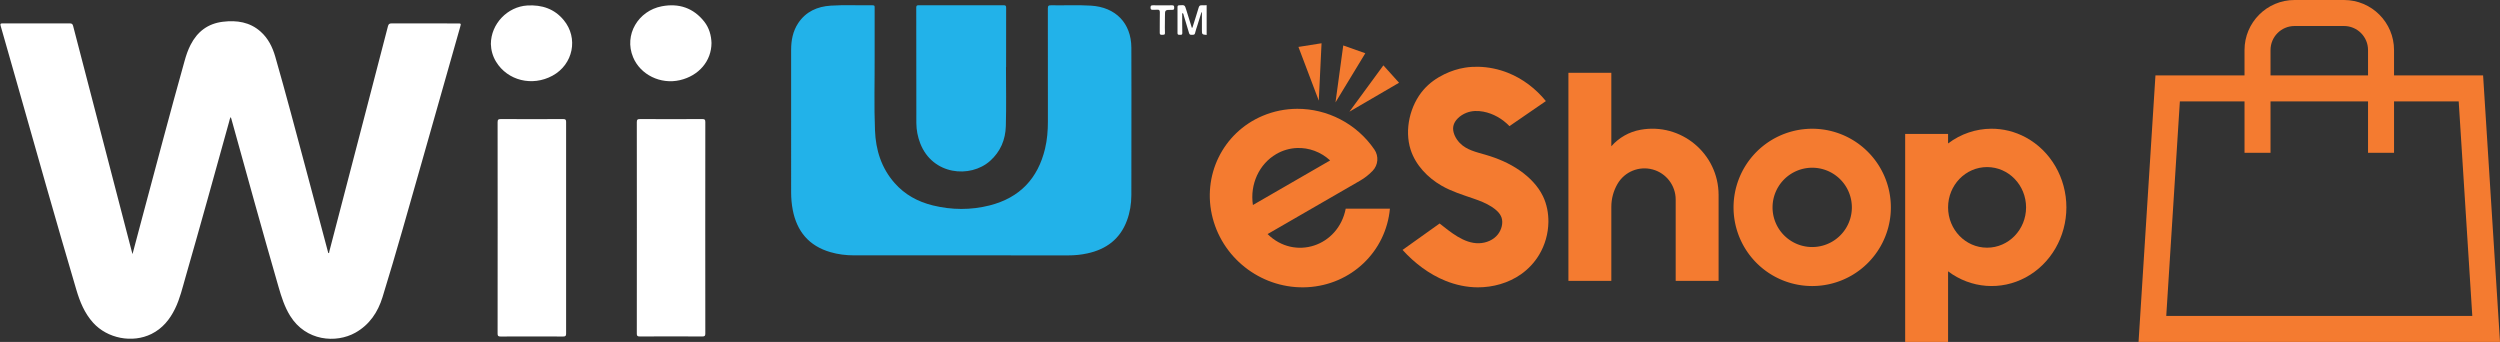 <?xml version="1.0" encoding="UTF-8" standalone="no"?>
<!-- Created by ERK -->

<svg
   width="1922.811mm"
   height="263mm"
   viewBox="0 0 1922.811 263"
   version="1.1"
   id="svg1"
   inkscape:version="1.3.2 (091e20e, 2023-11-25, custom)"
   xml:space="preserve"
   sodipodi:docname="wiiueshop-w.svg"
   xmlns:inkscape="http://www.inkscape.org/namespaces/inkscape"
   xmlns:sodipodi="http://sodipodi.sourceforge.net/DTD/sodipodi-0.dtd"
   xmlns="http://www.w3.org/2000/svg"
   xmlns:svg="http://www.w3.org/2000/svg"><rect x="0" y="0" width="1922.811" height="263" fill="#333333" stroke="none"/><sodipodi:namedview
     id="namedview1"
     pagecolor="#ffffff"
     bordercolor="#000000"
     borderopacity="0.25"
     inkscape:showpageshadow="2"
     inkscape:pageopacity="0.0"
     inkscape:pagecheckerboard="true"
     inkscape:deskcolor="#d1d1d1"
     inkscape:document-units="mm"
     inkscape:zoom="0.2911843"
     inkscape:cx="3609.3979"
     inkscape:cy="592.40831"
     inkscape:window-width="2560"
     inkscape:window-height="1351"
     inkscape:window-x="-9"
     inkscape:window-y="-9"
     inkscape:window-maximized="1"
     inkscape:current-layer="svg1" /><defs
     id="defs1"><marker
       id="DistanceX"
       orient="auto"
       refX="0"
       refY="0"
       style="overflow:visible"><path
         d="M 3,-3 -3,3 M 0,-5 V 5"
         style="stroke:#000000;stroke-width:0.5"
         id="path1" /></marker><pattern
       id="Hatch"
       patternUnits="userSpaceOnUse"
       width="8"
       height="8"
       x="0"
       y="0"><path
         d="M8 4 l-4,4"
         stroke="#000000"
         stroke-width="0.25"
         linecap="square"
         id="path2" /><path
         d="M6 2 l-4,4"
         stroke="#000000"
         stroke-width="0.25"
         linecap="square"
         id="path3" /><path
         d="M4 0 l-4,4"
         stroke="#000000"
         stroke-width="0.25"
         linecap="square"
         id="path4" /></pattern><symbol
       id="*Model_Space" /><symbol
       id="*Paper_Space" /><symbol
       id="*Paper_Space0" /></defs><g
     id="g15"
     inkscape:label="WiiU"
     transform="matrix(1.768,0,0,1.768,734.595,-775.436)"><g
       id="g2"
       inkscape:label="Logo"
       transform="matrix(0.265,0,0,0.265,-464.434,410.039)"
       style="fill:#22b2e9;fill-opacity:1"><path
         style="fill:#22b2e9;fill-opacity:1"
         d="m 1887.1,576.8 h -215.2 c -15.5,0 -30.9,-1.9 -45.9,-6.4 -42.3,-12.5 -65.7,-41.7 -73.8,-84.2 -2.2,-11.7 -3.2,-23.5 -3.2,-35.3 V 166.2 c 0,-19.1 3.3,-37.5 13.9,-53.8 15,-23 37.4,-33.2 63.9,-34.9 27.3,-1.8 54.7,-0.3 82,-0.7 4.2,-0.1 3.8,2.3 3.8,5 0,32.6 -0.1,65.1 0,97.7 0.2,49.3 -1.3,98.6 0.7,147.8 1.5,38.8 12.4,74.8 38.4,104.9 20,23.2 45.5,37.4 75,44.8 37,9.2 74.2,9.5 111.1,0 59.4,-15.4 94.7,-54.2 108.6,-113.4 4.2,-17.9 5.6,-36.1 5.6,-54.4 -0.1,-75.4 0,-150.8 -0.1,-226.2 0,-5.1 1.4,-6.3 6.3,-6.2 25.9,0.5 51.9,-0.9 77.8,0.7 48.7,2.9 79.2,35 79.5,83.9 0.3,59.7 0.1,119.5 0.1,179.2 0,38.7 0.1,77.3 -0.1,116 -0.1,17.3 -2.7,34.4 -8.7,50.7 -13.3,36.7 -40.2,57.4 -77.5,65.6 -12.4,2.8 -25.1,4 -37.8,4 -68.2,-0.1 -136.3,-0.1 -204.4,-0.1 z"
         transform="matrix(0.838,0,0,0.821,185.335,53.382)"
         id="path2-5"
         inkscape:label="LogoOuter" /><path
         style="fill:#22b2e9;fill-opacity:1"
         d="m 1969.9,200.3 c 0,39.3 0.8,78.7 -0.3,118 -0.7,27 -10.4,51.1 -30.9,69.7 -38.8,35.2 -112.9,28.3 -136.9,-35.4 -4.9,-13 -7.4,-26.5 -7.5,-40.3 -0.1,-77 -0.1,-153.9 -0.2,-230.9 0,-3.6 1,-4.7 4.6,-4.7 55.5,0.1 111.1,0.1 166.6,0 4,0 4.9,1.2 4.9,5 -0.1,39.5 -0.1,79 -0.1,118.6 z"
         transform="matrix(0.838,0,0,0.821,185.335,53.382)"
         id="path4-5"
         inkscape:label="LogoInner" /></g><g
       id="g5"
       inkscape:label="Wii TM"
       transform="matrix(0.265,0,0,0.265,-464.434,410.039)"><g
         id="g3"
         inkscape:label="Wii"
         style="fill:#ffffff"><path
           style="display:inline;fill:#ffffff"
           d="m 258.8,574.3 c 6.3,-24.2 12.2,-47 18.2,-69.9 27.7,-105.5 54.9,-211.1 83.8,-316.3 3,-11.1 6.6,-22 11.8,-32.3 13.2,-26.3 33.8,-42.5 63.4,-46.1 27.1,-3.3 52.6,0.5 73.7,19.7 14.8,13.4 23.2,30.8 28.6,49.6 20.9,74.2 40.1,148.8 59.7,223.3 14.8,56.4 29.4,112.8 44.1,169.1 0.1,0.3 0.3,0.6 0.5,1 2.1,-0.2 1.4,-2.1 1.7,-3.2 24,-93.9 47.9,-187.7 71.9,-281.6 14.4,-56.3 28.8,-112.6 43,-168.9 1.1,-4.3 2.7,-5.7 7.3,-5.7 43,0.2 86,0.1 129.1,0.1 7.1,0 7,0 5.1,7 -25.1,90.3 -50.1,180.7 -75.4,271 -25.2,89.9 -49.7,180.1 -76.8,269.5 -9.1,29.9 -25.4,55 -53.2,70.9 -37.7,21.5 -96.9,17 -127.7,-33.7 -11,-18.1 -17.1,-38 -22.8,-58.1 -31.6,-111.6 -61.9,-223.6 -92.3,-335.6 -0.3,-1.2 -0.7,-2.3 -1.2,-3.8 -2.1,3.2 -2.4,6.5 -3.3,9.6 -28.1,103.4 -56.1,206.8 -85.2,310 -6.1,21.6 -11,43.5 -20.8,63.9 -10.3,21.4 -24.4,39.2 -46.1,50.2 -37.5,18.9 -86.4,9 -114.2,-22.4 -17,-19.2 -26,-42.1 -33,-66.2 C 108.4,506.4 69.9,366.9 31.1,227.4 20.9,191 10.8,154.4 0.5,117.9 -0.7,113.7 0.2,113 4.3,113 c 43.9,0.1 87.8,0.1 131.7,0 4.2,0 5.5,1.5 6.5,5.3 31.2,122.7 62.5,245.4 93.8,368.1 7,27.5 14,54.9 21,82.4 0.3,1.4 0.7,2.7 1.5,5.5 z"
           transform="matrix(0.838,0,0,0.821,185.335,53.382)"
           id="path1-1"
           sodipodi:nodetypes="ccccccccccccccscccccccccccccccccccccc"
           inkscape:label="W" /><path
           style="fill:#ffffff"
           d="m 974.1,521.1 c 0,-70.2 0.1,-140.3 -0.1,-210.5 0,-5 1.3,-6.3 6.3,-6.3 40.7,0.2 81.5,0.2 122.2,0 4.7,0 5.7,1.4 5.7,5.9 -0.1,141 -0.1,282.1 0,423.1 0,4.6 -1.2,5.8 -5.8,5.8 -40.9,-0.2 -81.8,-0.2 -122.7,0 -4.7,0 -5.7,-1.4 -5.7,-5.9 0.1,-70.7 0.1,-141.4 0.1,-212.1 z m 272.7,0 c 0,-70.2 0.1,-140.3 -0.1,-210.5 0,-5.1 1.3,-6.3 6.3,-6.3 40.6,0.2 81.1,0.2 121.7,0 4.5,0 6.2,0.7 6.2,5.8 -0.2,141 -0.1,282.1 0,423.1 0,4.6 -1.2,5.8 -5.8,5.8 -40.9,-0.2 -81.8,-0.2 -122.7,0 -4.8,0 -5.7,-1.4 -5.7,-5.9 0.2,-70.6 0.1,-141.3 0.1,-212 z"
           transform="matrix(0.838,0,0,0.821,185.335,53.382)"
           id="path3-7"
           inkscape:label="ii" /><path
           style="display:inline;fill:#ffffff"
           d="m 960.8,154.3 c 0.1,-40.6 32.7,-74.7 71.4,-77.1 28.6,-1.7 53.1,6.7 71.3,29.2 29.2,36 18.5,88.8 -22,111.2 -39.7,22 -88,9.8 -110.5,-27.9 -6.9,-11.4 -9.9,-23.9 -10.2,-35.4 z m 432.2,-2.2 c -0.1,36.2 -24.8,65.6 -61.8,74.4 -37.9,9 -77.5,-10.7 -91.8,-45.9 -18.3,-44.8 10.2,-92.9 56.3,-101.8 33.4,-6.5 62,3.3 83.2,30.8 9.7,12.7 13.6,27.6 14.1,42.5 z"
           transform="matrix(0.838,0,0,0.821,185.335,53.382)"
           id="path5"
           sodipodi:nodetypes="cccccccccccc"
           inkscape:label="dotdot" /></g><g
         id="g4"
         inkscape:label="TM"
         style="fill:#ffffff"><path
           style="fill:#ffffff"
           d="m 2281.2,110.9 c 0,7 -0.3,13.9 0.1,20.9 0.2,4.7 -2.6,3.8 -5.4,4 -2.9,0.1 -4.9,0 -4.8,-4 0.2,-13.6 -0.1,-27.2 0.2,-40.7 0.1,-4.5 -1.4,-5.9 -5.6,-5.4 -2.4,0.3 -4.9,-0.1 -7.3,0.1 -3.4,0.2 -5.4,-0.1 -5.4,-4.5 0,-4.5 2.2,-4.5 5.5,-4.5 12.2,0.1 24.4,0.2 36.6,0 3.6,-0.1 4.3,1.3 4.3,4.6 0,3.3 -0.7,5 -4.3,4.5 -0.3,-0.1 -0.7,0 -1,0 -12.8,0.1 -12.8,0.1 -12.8,12.7 -0.1,4 -0.1,8.1 -0.1,12.3 z"
           transform="matrix(0.838,0,0,0.821,185.335,53.382)"
           id="path7"
           sodipodi:nodetypes="scccsccsccscccs"
           inkscape:label="T" /><path
           style="display:inline;fill:#ffffff"
           d="m 2363,136.1 c -9.3,-0.9 -9.3,-0.9 -9.3,-10.7 V 91 c -0.3,-0.1 -0.6,-0.1 -0.9,-0.2 -2.5,8.3 -5.1,16.7 -7.6,25 -1.7,5.5 -3.6,10.9 -4.9,16.5 -1,4.4 -4.1,3.3 -6.9,3.5 -2.9,0.3 -4.2,-0.9 -5,-3.8 -3.3,-11.7 -6.8,-23.4 -10.3,-35 -0.5,-1.6 -0.5,-3.4 -2,-4.6 -1.7,0.9 -1,2.5 -1,3.7 0,12 -0.1,24 0.2,36 0.1,3.3 -1.2,3.9 -4,3.7 -2.4,-0.2 -5.4,0.9 -5.4,-3.5 0.1,-17.4 0.1,-34.8 0,-52.2 0,-2.5 1.1,-3.2 3.5,-3.3 10.8,-0.7 10.7,-0.8 13.8,9.6 3.5,11.8 7.2,23.6 10.8,35.5 1.9,-0.4 1.6,-2 2,-3.2 3.8,-12.5 7.8,-24.9 11.4,-37.4 1,-3.5 2.6,-4.8 6.2,-4.5 3.1,0.3 6.2,-0.1 9.4,-0.2 z"
           transform="matrix(0.838,0,0,0.821,185.335,53.382)"
           id="path6"
           sodipodi:nodetypes="csccccccccscccccccccccc"
           inkscape:label="M" /></g></g></g><g
     id="g14"
     inkscape:label="eShop"
     style="display:inline;stroke:none;stroke-opacity:1"
     transform="translate(930,-0.472)"><path
       d="m 67.728,84.159 c -9.009,0.026 -18.08,1.793 -26.705,5.454 C 10.359,102.629 -5.787,135.823 2.734,168.309 11.254,200.795 41.976,223.178 75.58,221.37 c 33.605,-1.809 60.368,-27.286 63.442,-60.397 h -33.999 c -5.681,29.088 -39.305,40.015 -60.082,19.526 l 71.202,-41.108 c 3.556,-2.053 6.799,-4.605 9.631,-7.577 4.229,-4.439 4.783,-11.229 1.327,-16.294 C 113.372,95.397 90.752,84.093 67.728,84.159 Z M 67.547,114.312 c 9.091,-0.356 18.253,2.909 25.487,9.554 l -59.388,34.287 c -2.424,-15.916 4.779,-31.582 18.043,-39.239 4.974,-2.872 10.404,-4.388 15.858,-4.602 z"
       style="fill:#f47b30;stroke:none;stroke-width:0.945;stroke-linecap:round;stroke-opacity:1"
       id="path11"
       inkscape:label="e" /><path
       id="path17"
       style="fill:#f47b30;fill-opacity:1;stroke:none;stroke-width:0.945;stroke-linecap:round;stroke-opacity:1"
       d="m -214.375,188.83 c 8.143,6.315 18.69,15.527 30.332,15.179 5.457,-0.163 11.153,-2.426 14.592,-6.916 2.78,-3.631 4.084,-8.718 2.736,-12.768 -1.165,-3.502 -4.313,-6.228 -7.6,-8.35 -4.541,-2.932 -9.348,-4.711 -14.229,-6.397 -8.168,-2.823 -16.544,-5.388 -24.21,-9.777 -10.775,-6.17 -20.146,-15.943 -23.927,-27.828 -4.855,-15.261 -0.494,-34.004 9.996,-46.052 4.434,-5.093 9.964,-8.99 15.972,-11.904 5.038,-2.443 10.412,-4.195 15.914,-5.067 3.331,-0.528 6.709,-0.734 10.088,-0.668 7.809,0.153 15.626,1.759 22.893,4.649 11.416,4.539 21.472,12.245 29.19,21.749 l -28.02,19.258 c -5.372,-5.61 -12.449,-9.706 -20.088,-11.143 -4.336,-0.816 -8.853,-0.774 -13.157,0.949 -4.643,1.859 -9.038,5.674 -9.925,10.194 -0.861,4.384 1.58,9.431 4.9,12.901 5.28,5.518 12.787,7.046 19.95,9.146 9.393,2.753 18.196,6.488 26.152,12.009 7.422,5.15 14.107,11.855 17.977,19.936 2.909,6.074 4.228,12.927 4.141,19.749 -0.113,8.858 -2.596,17.666 -7.123,25.212 -3.551,5.918 -8.359,11.06 -14.013,15.028 -9.524,6.683 -21.448,10.035 -33.129,10.012 -8.547,-0.017 -16.963,-1.84 -24.822,-5 -12.71,-5.111 -23.963,-13.72 -33.085,-23.776 z"
       transform="translate(391.602,-16.459)"
       sodipodi:nodetypes="cssssssssssssccsssssssssssscc"
       inkscape:label="S" /><path
       id="path29"
       style="fill:#f47b30;fill-opacity:1;stroke:none;stroke-width:0.945;stroke-linecap:round;stroke-opacity:1"
       d="m -115.291,72.931 h 33.001 l -5.56e-4,56.5 c 5.795,-6.617 13.657,-11.08 22.309,-12.665 31.326,-5.739 60.19,18.318 60.191,50.165 l 4.2334e-4,66 H -32.791 l 3.17e-4,-62.5 c 3.06e-4,-10.841 -7.268,-20.336 -17.733,-23.167 -10.465,-2.831 -21.529,1.706 -26.994,11.069 -3.126,5.355 -4.773,11.444 -4.772,17.644 l 5.5e-4,56.955 H -115.291 Z"
       transform="translate(391.602,-16.459)"
       sodipodi:nodetypes="ccccccccsccccc"
       inkscape:label="h" /><path
       d="m 459.291,99.659 a 60.5,60.5 0 0 0 -55.98,60.314 60.5,60.5 0 0 0 121,0 60.5,60.5 0 0 0 -65.02,-60.314 z m 1.333,29.986 a 30.5,30.5 0 0 1 33.688,30.328 30.5,30.5 0 0 1 -61,0 30.5,30.5 0 0 1 27.313,-30.328 z"
       style="fill:#f47b30;stroke:none;stroke-width:0.945;stroke-linecap:round;stroke-opacity:1"
       id="path10"
       inkscape:label="o" /><path
       d="m 601.465,99.474 c -11.687,0.075 -23.299,3.895 -33.154,11.327 l -5.2e-4,-7.329 h -32.999 v 160 h 32.999 l 5.2e-4,-54.328 c 17.52,13.214 40.593,15.008 59.768,4.647 19.175,-10.361 31.231,-31.137 31.231,-53.818 0,-22.681 -12.056,-43.457 -31.231,-53.818 -8.389,-4.533 -17.524,-6.739 -26.614,-6.681 z m -3.154,29.499 c 16.566,0.004 29.992,13.882 29.992,31 0,17.118 -13.427,30.995 -29.992,31 -16.566,-0.004 -29.992,-13.882 -29.992,-31 0,-17.118 13.427,-30.996 29.992,-31 z"
       style="fill:#f47b30;fill-opacity:1;stroke:none;stroke-width:0.945;stroke-linecap:round;stroke-opacity:1"
       id="path9"
       inkscape:label="p" /><path
       d="m 834.812,0.472 c -21.263,-2e-5 -38.501,17.237 -38.5,38.5 l 10e-4,19.5 h -68.501 l -13.002,205 h 278.001 L 979.812,58.472 h -68.501 l 5.2e-4,-19.5 C 911.311,17.709 894.074,0.472 872.811,0.472 Z m 0,20 h 38 c 10.217,5.9e-5 18.5,8.283 18.5,18.5 V 58.472 h -74.999 l -5.2e-4,-19.5 c -4.9e-4,-10.217 8.282,-18.5 18.5,-18.5 z m -88.228,58 h 49.729 v 39.5 h 20 V 78.472 h 74.999 v 39.5 h 20 V 78.472 h 49.729 L 971.503,243.472 H 736.12 Z"
       style="fill:#f47b30;fill-opacity:1;stroke:none;stroke-width:0.945;stroke-linecap:round;stroke-opacity:1"
       id="path8"
       inkscape:label="Bag" /><path
       d="M 133.994,50.738 107.862,86.379 146.038,64.114 Z"
       style="fill:#f47b30;stroke:none;stroke-width:0.945;stroke-linecap:round;stroke-opacity:1"
       id="path14"
       inkscape:label="3" /><path
       d="M 103.123,35.423 97.162,79.214 120.091,41.431 Z"
       style="fill:#f47b30;stroke:none;stroke-width:0.945;stroke-linecap:round;stroke-opacity:1"
       id="path13"
       inkscape:label="2" /><path
       d="M 86.433,33.744 68.656,36.56 84.314,77.888 Z"
       style="fill:#f47b30;stroke:none;stroke-width:0.945;stroke-linecap:round;stroke-opacity:1"
       id="path12"
       inkscape:label="1" /></g></svg>
